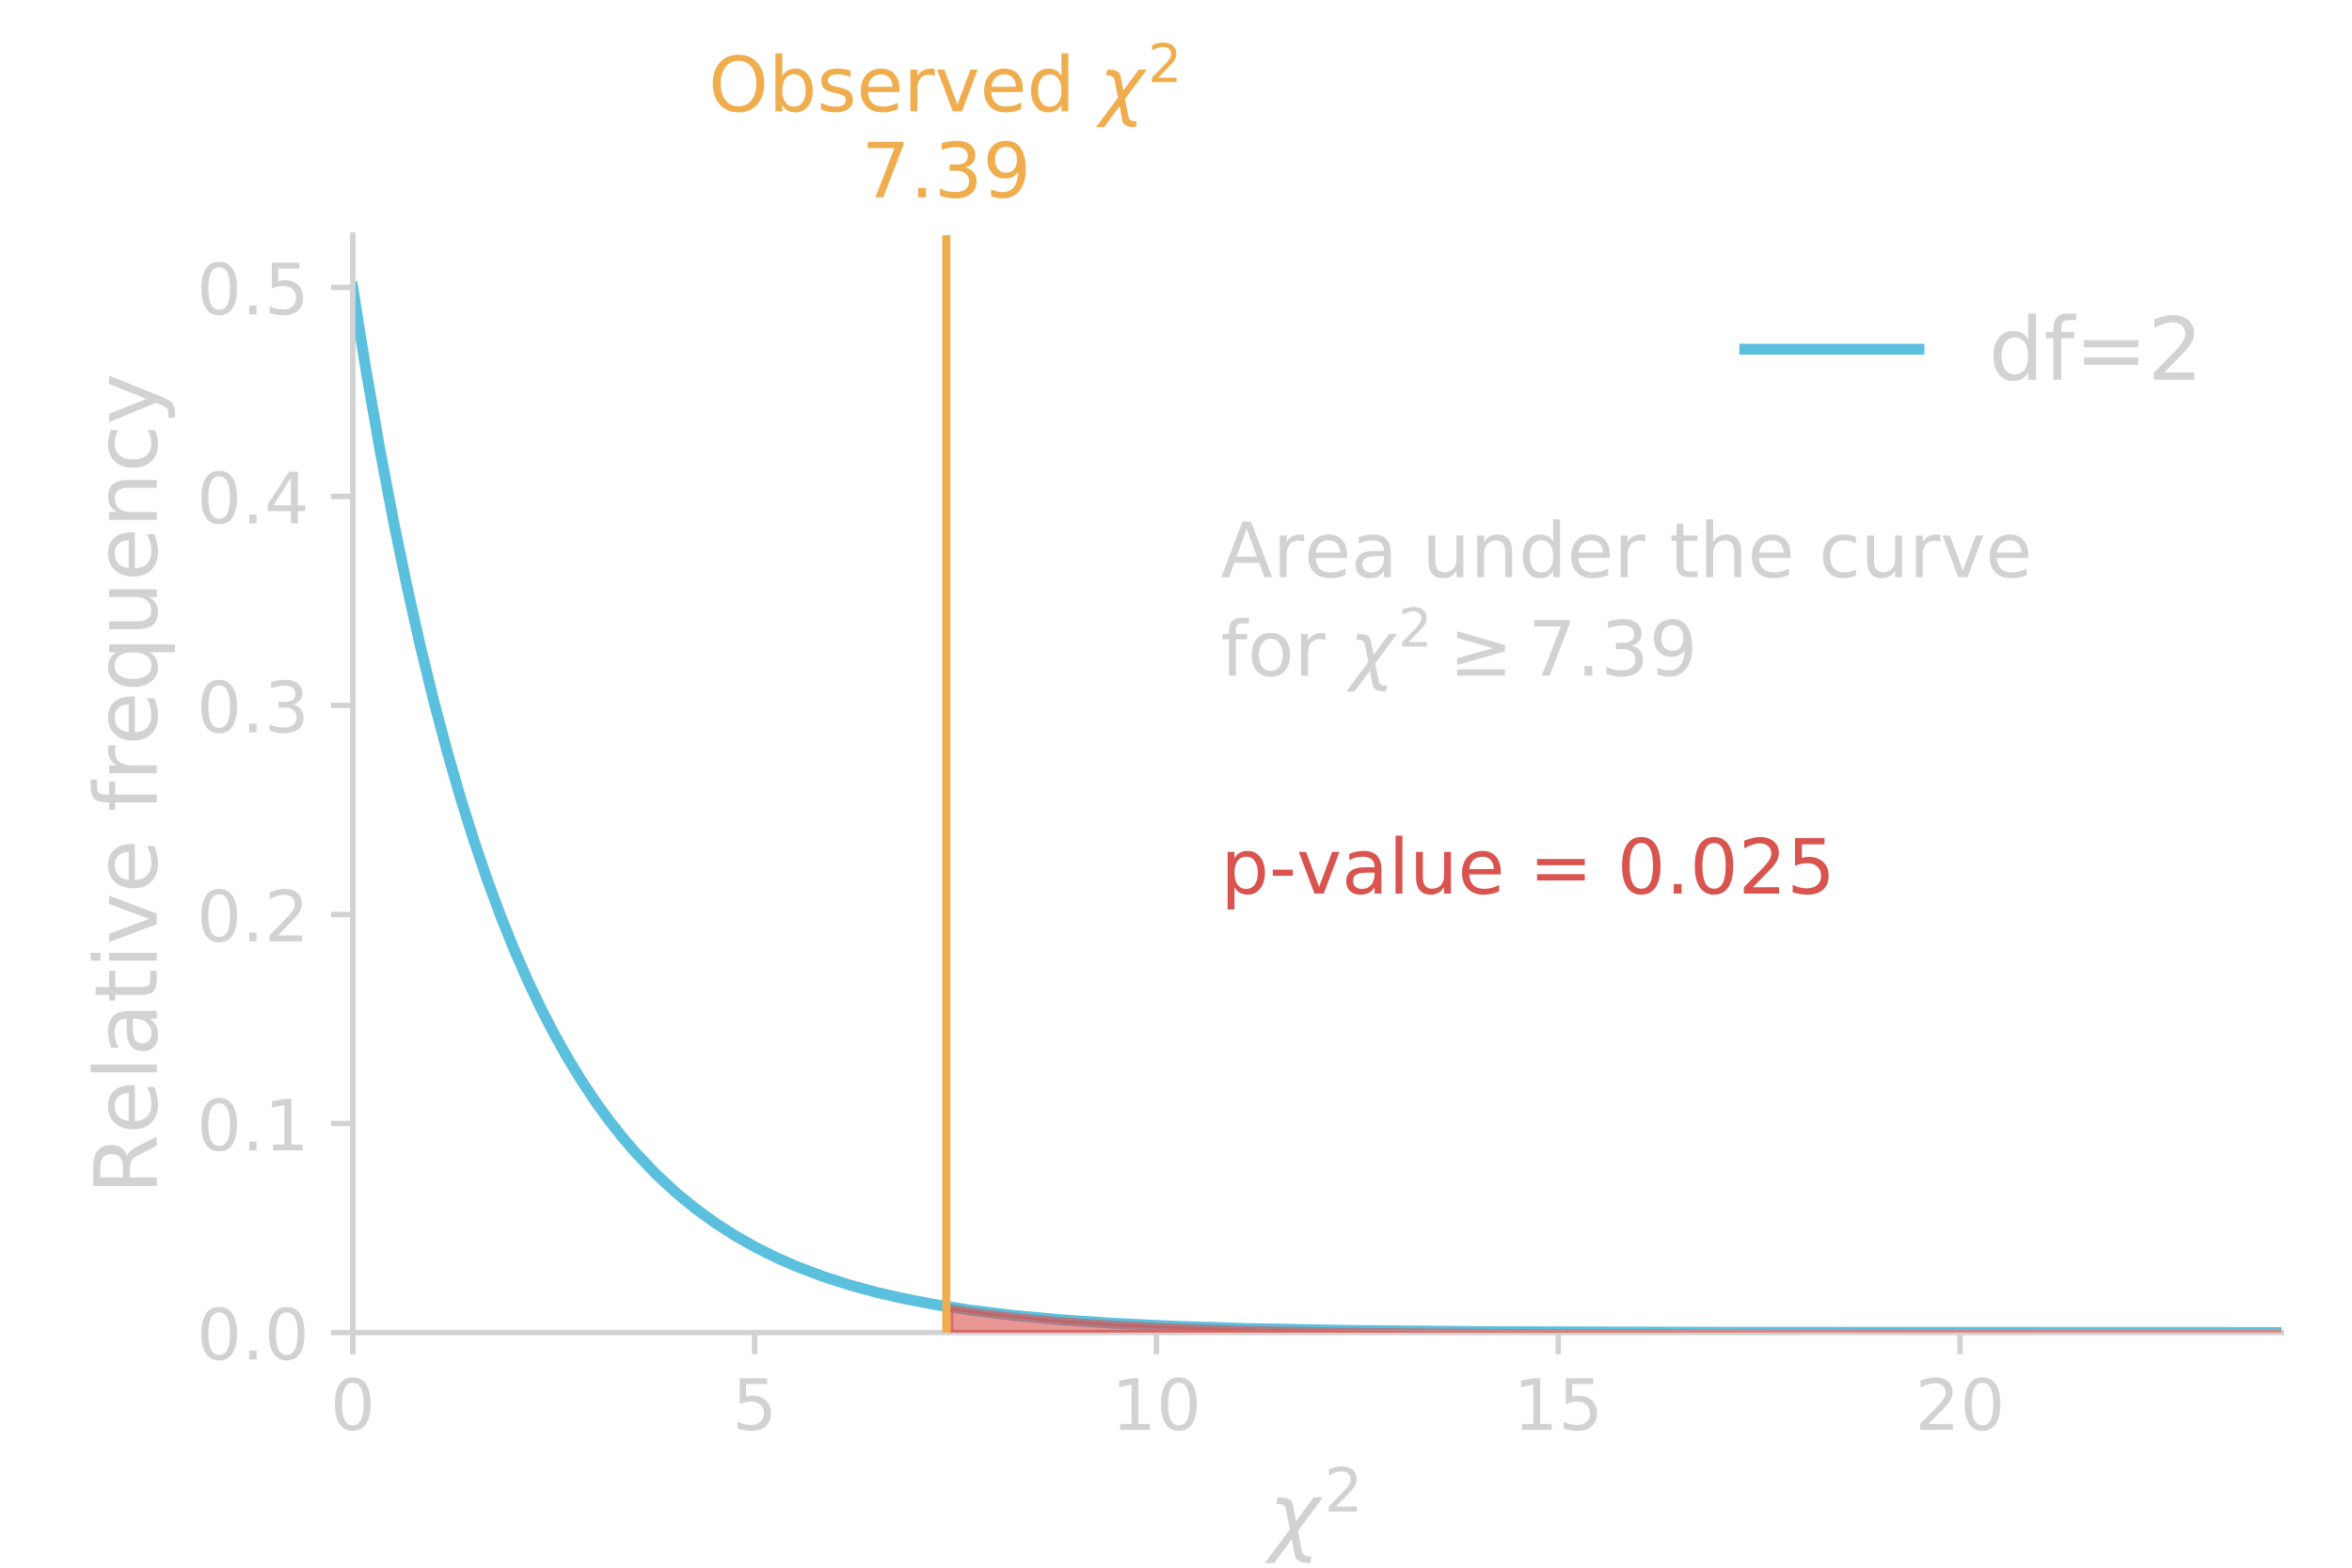 <?xml version="1.0" encoding="utf-8" standalone="no"?>
<!DOCTYPE svg PUBLIC "-//W3C//DTD SVG 1.1//EN"
  "http://www.w3.org/Graphics/SVG/1.1/DTD/svg11.dtd">
<!-- Created with matplotlib (http://matplotlib.org/) -->
<svg height="288pt" version="1.1" viewBox="0 0 432 288" width="432pt" xmlns="http://www.w3.org/2000/svg" xmlns:xlink="http://www.w3.org/1999/xlink">
 <defs>
  <style type="text/css">
*{stroke-linecap:butt;stroke-linejoin:round;}
  </style>
 </defs>
 <g id="figure_1">
  <g id="patch_1">
   <path d="M 0 288 
L 432 288 
L 432 0 
L 0 0 
z
" style="fill:none;"/>
  </g>
  <g id="axes_1">
   <g id="patch_2">
    <path d="M 64.8 244.8 
L 419.04 244.8 
L 419.04 43.2 
L 64.8 43.2 
z
" style="fill:none;"/>
   </g>
   <g id="matplotlib.axis_1">
    <g id="xtick_1">
     <g id="line2d_1">
      <defs>
       <path d="M 0 0 
L 0 4 
" id="m38d3a427bd" style="stroke:#d2d2d2;"/>
      </defs>
      <g>
       <use style="fill:#d2d2d2;stroke:#d2d2d2;" x="64.8" xlink:href="#m38d3a427bd" y="244.8"/>
      </g>
     </g>
     <g id="text_1">
      <!-- 0 -->
      <defs>
       <path d="M 31.781 66.406 
Q 24.172 66.406 20.328 58.906 
Q 16.5 51.422 16.5 36.375 
Q 16.5 21.391 20.328 13.891 
Q 24.172 6.391 31.781 6.391 
Q 39.453 6.391 43.281 13.891 
Q 47.125 21.391 47.125 36.375 
Q 47.125 51.422 43.281 58.906 
Q 39.453 66.406 31.781 66.406 
M 31.781 74.219 
Q 44.047 74.219 50.516 64.516 
Q 56.984 54.828 56.984 36.375 
Q 56.984 17.969 50.516 8.266 
Q 44.047 -1.422 31.781 -1.422 
Q 19.531 -1.422 13.062 8.266 
Q 6.594 17.969 6.594 36.375 
Q 6.594 54.828 13.062 64.516 
Q 19.531 74.219 31.781 74.219 
" id="DejaVuSans-30"/>
      </defs>
      <g style="fill:#d2d2d2;" transform="translate(60.664 262.678)scale(0.13 -0.13)">
       <use xlink:href="#DejaVuSans-30"/>
      </g>
     </g>
    </g>
    <g id="xtick_2">
     <g id="line2d_2">
      <g>
       <use style="fill:#d2d2d2;stroke:#d2d2d2;" x="138.6" xlink:href="#m38d3a427bd" y="244.8"/>
      </g>
     </g>
     <g id="text_2">
      <!-- 5 -->
      <defs>
       <path d="M 10.797 72.906 
L 49.516 72.906 
L 49.516 64.594 
L 19.828 64.594 
L 19.828 46.734 
Q 21.969 47.469 24.109 47.828 
Q 26.266 48.188 28.422 48.188 
Q 40.625 48.188 47.75 41.5 
Q 54.891 34.812 54.891 23.391 
Q 54.891 11.625 47.562 5.094 
Q 40.234 -1.422 26.906 -1.422 
Q 22.312 -1.422 17.547 -0.641 
Q 12.797 0.141 7.719 1.703 
L 7.719 11.625 
Q 12.109 9.234 16.797 8.062 
Q 21.484 6.891 26.703 6.891 
Q 35.156 6.891 40.078 11.328 
Q 45.016 15.766 45.016 23.391 
Q 45.016 31 40.078 35.438 
Q 35.156 39.891 26.703 39.891 
Q 22.75 39.891 18.812 39.016 
Q 14.891 38.141 10.797 36.281 
z
" id="DejaVuSans-35"/>
      </defs>
      <g style="fill:#d2d2d2;" transform="translate(134.464 262.678)scale(0.13 -0.13)">
       <use xlink:href="#DejaVuSans-35"/>
      </g>
     </g>
    </g>
    <g id="xtick_3">
     <g id="line2d_3">
      <g>
       <use style="fill:#d2d2d2;stroke:#d2d2d2;" x="212.4" xlink:href="#m38d3a427bd" y="244.8"/>
      </g>
     </g>
     <g id="text_3">
      <!-- 10 -->
      <defs>
       <path d="M 12.406 8.297 
L 28.516 8.297 
L 28.516 63.922 
L 10.984 60.406 
L 10.984 69.391 
L 28.422 72.906 
L 38.281 72.906 
L 38.281 8.297 
L 54.391 8.297 
L 54.391 0 
L 12.406 0 
z
" id="DejaVuSans-31"/>
      </defs>
      <g style="fill:#d2d2d2;" transform="translate(204.129 262.678)scale(0.13 -0.13)">
       <use xlink:href="#DejaVuSans-31"/>
       <use x="63.623" xlink:href="#DejaVuSans-30"/>
      </g>
     </g>
    </g>
    <g id="xtick_4">
     <g id="line2d_4">
      <g>
       <use style="fill:#d2d2d2;stroke:#d2d2d2;" x="286.2" xlink:href="#m38d3a427bd" y="244.8"/>
      </g>
     </g>
     <g id="text_4">
      <!-- 15 -->
      <g style="fill:#d2d2d2;" transform="translate(277.929 262.678)scale(0.13 -0.13)">
       <use xlink:href="#DejaVuSans-31"/>
       <use x="63.623" xlink:href="#DejaVuSans-35"/>
      </g>
     </g>
    </g>
    <g id="xtick_5">
     <g id="line2d_5">
      <g>
       <use style="fill:#d2d2d2;stroke:#d2d2d2;" x="360" xlink:href="#m38d3a427bd" y="244.8"/>
      </g>
     </g>
     <g id="text_5">
      <!-- 20 -->
      <defs>
       <path d="M 19.188 8.297 
L 53.609 8.297 
L 53.609 0 
L 7.328 0 
L 7.328 8.297 
Q 12.938 14.109 22.625 23.891 
Q 32.328 33.688 34.812 36.531 
Q 39.547 41.844 41.422 45.531 
Q 43.312 49.219 43.312 52.781 
Q 43.312 58.594 39.234 62.25 
Q 35.156 65.922 28.609 65.922 
Q 23.969 65.922 18.812 64.312 
Q 13.672 62.703 7.812 59.422 
L 7.812 69.391 
Q 13.766 71.781 18.938 73 
Q 24.125 74.219 28.422 74.219 
Q 39.75 74.219 46.484 68.547 
Q 53.219 62.891 53.219 53.422 
Q 53.219 48.922 51.531 44.891 
Q 49.859 40.875 45.406 35.406 
Q 44.188 33.984 37.641 27.219 
Q 31.109 20.453 19.188 8.297 
" id="DejaVuSans-32"/>
      </defs>
      <g style="fill:#d2d2d2;" transform="translate(351.729 262.678)scale(0.13 -0.13)">
       <use xlink:href="#DejaVuSans-32"/>
       <use x="63.623" xlink:href="#DejaVuSans-30"/>
      </g>
     </g>
    </g>
    <g id="text_6">
     <!-- $\chi^2$ -->
     <defs>
      <path d="M 30.031 -12.203 
L 26.422 6.5 
L 6.156 -20.844 
L -4.438 -20.844 
L 24.266 17.828 
L 19.828 40.828 
Q 18.656 46.969 11.141 46.969 
L 8.734 46.969 
L 10.203 54.688 
L 13.625 54.594 
Q 26.172 54.25 27.734 46.094 
L 31.344 27.391 
L 51.609 54.734 
L 62.203 54.734 
L 33.5 16.062 
L 37.938 -6.938 
Q 39.109 -13.094 46.625 -13.094 
L 49.031 -13.094 
L 47.562 -20.797 
L 44.141 -20.703 
Q 31.594 -20.359 30.031 -12.203 
" id="DejaVuSans-Oblique-3c7"/>
     </defs>
     <g style="fill:#d2d2d2;" transform="translate(233.04 283.942)scale(0.16 -0.16)">
      <use transform="translate(0 0.766)" xlink:href="#DejaVuSans-Oblique-3c7"/>
      <use transform="translate(63.652 39.047)scale(0.7)" xlink:href="#DejaVuSans-32"/>
     </g>
    </g>
   </g>
   <g id="matplotlib.axis_2">
    <g id="ytick_1">
     <g id="line2d_6">
      <defs>
       <path d="M 0 0 
L -4 0 
" id="m4829e679a3" style="stroke:#d2d2d2;"/>
      </defs>
      <g>
       <use style="fill:#d2d2d2;stroke:#d2d2d2;" x="64.8" xlink:href="#m4829e679a3" y="244.8"/>
      </g>
     </g>
     <g id="text_7">
      <!-- 0.0 -->
      <defs>
       <path d="M 10.688 12.406 
L 21 12.406 
L 21 0 
L 10.688 0 
z
" id="DejaVuSans-2e"/>
      </defs>
      <g style="fill:#d2d2d2;" transform="translate(36.126 249.739)scale(0.13 -0.13)">
       <use xlink:href="#DejaVuSans-30"/>
       <use x="63.623" xlink:href="#DejaVuSans-2e"/>
       <use x="95.41" xlink:href="#DejaVuSans-30"/>
      </g>
     </g>
    </g>
    <g id="ytick_2">
     <g id="line2d_7">
      <g>
       <use style="fill:#d2d2d2;stroke:#d2d2d2;" x="64.8" xlink:href="#m4829e679a3" y="206.4"/>
      </g>
     </g>
     <g id="text_8">
      <!-- 0.1 -->
      <g style="fill:#d2d2d2;" transform="translate(36.126 211.339)scale(0.13 -0.13)">
       <use xlink:href="#DejaVuSans-30"/>
       <use x="63.623" xlink:href="#DejaVuSans-2e"/>
       <use x="95.41" xlink:href="#DejaVuSans-31"/>
      </g>
     </g>
    </g>
    <g id="ytick_3">
     <g id="line2d_8">
      <g>
       <use style="fill:#d2d2d2;stroke:#d2d2d2;" x="64.8" xlink:href="#m4829e679a3" y="168"/>
      </g>
     </g>
     <g id="text_9">
      <!-- 0.2 -->
      <g style="fill:#d2d2d2;" transform="translate(36.126 172.939)scale(0.13 -0.13)">
       <use xlink:href="#DejaVuSans-30"/>
       <use x="63.623" xlink:href="#DejaVuSans-2e"/>
       <use x="95.41" xlink:href="#DejaVuSans-32"/>
      </g>
     </g>
    </g>
    <g id="ytick_4">
     <g id="line2d_9">
      <g>
       <use style="fill:#d2d2d2;stroke:#d2d2d2;" x="64.8" xlink:href="#m4829e679a3" y="129.6"/>
      </g>
     </g>
     <g id="text_10">
      <!-- 0.3 -->
      <defs>
       <path d="M 40.578 39.312 
Q 47.656 37.797 51.625 33 
Q 55.609 28.219 55.609 21.188 
Q 55.609 10.406 48.188 4.484 
Q 40.766 -1.422 27.094 -1.422 
Q 22.516 -1.422 17.656 -0.516 
Q 12.797 0.391 7.625 2.203 
L 7.625 11.719 
Q 11.719 9.328 16.594 8.109 
Q 21.484 6.891 26.812 6.891 
Q 36.078 6.891 40.938 10.547 
Q 45.797 14.203 45.797 21.188 
Q 45.797 27.641 41.281 31.266 
Q 36.766 34.906 28.719 34.906 
L 20.219 34.906 
L 20.219 43.016 
L 29.109 43.016 
Q 36.375 43.016 40.234 45.922 
Q 44.094 48.828 44.094 54.297 
Q 44.094 59.906 40.109 62.906 
Q 36.141 65.922 28.719 65.922 
Q 24.656 65.922 20.016 65.031 
Q 15.375 64.156 9.812 62.312 
L 9.812 71.094 
Q 15.438 72.656 20.344 73.438 
Q 25.25 74.219 29.594 74.219 
Q 40.828 74.219 47.359 69.109 
Q 53.906 64.016 53.906 55.328 
Q 53.906 49.266 50.438 45.094 
Q 46.969 40.922 40.578 39.312 
" id="DejaVuSans-33"/>
      </defs>
      <g style="fill:#d2d2d2;" transform="translate(36.126 134.539)scale(0.13 -0.13)">
       <use xlink:href="#DejaVuSans-30"/>
       <use x="63.623" xlink:href="#DejaVuSans-2e"/>
       <use x="95.41" xlink:href="#DejaVuSans-33"/>
      </g>
     </g>
    </g>
    <g id="ytick_5">
     <g id="line2d_10">
      <g>
       <use style="fill:#d2d2d2;stroke:#d2d2d2;" x="64.8" xlink:href="#m4829e679a3" y="91.2"/>
      </g>
     </g>
     <g id="text_11">
      <!-- 0.4 -->
      <defs>
       <path d="M 37.797 64.312 
L 12.891 25.391 
L 37.797 25.391 
z
M 35.203 72.906 
L 47.609 72.906 
L 47.609 25.391 
L 58.016 25.391 
L 58.016 17.188 
L 47.609 17.188 
L 47.609 0 
L 37.797 0 
L 37.797 17.188 
L 4.891 17.188 
L 4.891 26.703 
z
" id="DejaVuSans-34"/>
      </defs>
      <g style="fill:#d2d2d2;" transform="translate(36.126 96.139)scale(0.13 -0.13)">
       <use xlink:href="#DejaVuSans-30"/>
       <use x="63.623" xlink:href="#DejaVuSans-2e"/>
       <use x="95.41" xlink:href="#DejaVuSans-34"/>
      </g>
     </g>
    </g>
    <g id="ytick_6">
     <g id="line2d_11">
      <g>
       <use style="fill:#d2d2d2;stroke:#d2d2d2;" x="64.8" xlink:href="#m4829e679a3" y="52.8"/>
      </g>
     </g>
     <g id="text_12">
      <!-- 0.5 -->
      <g style="fill:#d2d2d2;" transform="translate(36.126 57.739)scale(0.13 -0.13)">
       <use xlink:href="#DejaVuSans-30"/>
       <use x="63.623" xlink:href="#DejaVuSans-2e"/>
       <use x="95.41" xlink:href="#DejaVuSans-35"/>
      </g>
     </g>
    </g>
    <g id="text_13">
     <!-- Relative frequency -->
     <defs>
      <path d="M 44.391 34.188 
Q 47.562 33.109 50.562 29.594 
Q 53.562 26.078 56.594 19.922 
L 66.609 0 
L 56 0 
L 46.688 18.703 
Q 43.062 26.031 39.672 28.422 
Q 36.281 30.812 30.422 30.812 
L 19.672 30.812 
L 19.672 0 
L 9.812 0 
L 9.812 72.906 
L 32.078 72.906 
Q 44.578 72.906 50.734 67.672 
Q 56.891 62.453 56.891 51.906 
Q 56.891 45.016 53.688 40.469 
Q 50.484 35.938 44.391 34.188 
M 19.672 64.797 
L 19.672 38.922 
L 32.078 38.922 
Q 39.203 38.922 42.844 42.219 
Q 46.484 45.516 46.484 51.906 
Q 46.484 58.297 42.844 61.547 
Q 39.203 64.797 32.078 64.797 
z
" id="DejaVuSans-52"/>
      <path d="M 56.203 29.594 
L 56.203 25.203 
L 14.891 25.203 
Q 15.484 15.922 20.484 11.062 
Q 25.484 6.203 34.422 6.203 
Q 39.594 6.203 44.453 7.469 
Q 49.312 8.734 54.109 11.281 
L 54.109 2.781 
Q 49.266 0.734 44.188 -0.344 
Q 39.109 -1.422 33.891 -1.422 
Q 20.797 -1.422 13.156 6.188 
Q 5.516 13.812 5.516 26.812 
Q 5.516 40.234 12.766 48.109 
Q 20.016 56 32.328 56 
Q 43.359 56 49.781 48.891 
Q 56.203 41.797 56.203 29.594 
M 47.219 32.234 
Q 47.125 39.594 43.094 43.984 
Q 39.062 48.391 32.422 48.391 
Q 24.906 48.391 20.391 44.141 
Q 15.875 39.891 15.188 32.172 
z
" id="DejaVuSans-65"/>
      <path d="M 9.422 75.984 
L 18.406 75.984 
L 18.406 0 
L 9.422 0 
z
" id="DejaVuSans-6c"/>
      <path d="M 34.281 27.484 
Q 23.391 27.484 19.188 25 
Q 14.984 22.516 14.984 16.5 
Q 14.984 11.719 18.141 8.906 
Q 21.297 6.109 26.703 6.109 
Q 34.188 6.109 38.703 11.406 
Q 43.219 16.703 43.219 25.484 
L 43.219 27.484 
z
M 52.203 31.203 
L 52.203 0 
L 43.219 0 
L 43.219 8.297 
Q 40.141 3.328 35.547 0.953 
Q 30.953 -1.422 24.312 -1.422 
Q 15.922 -1.422 10.953 3.297 
Q 6 8.016 6 15.922 
Q 6 25.141 12.172 29.828 
Q 18.359 34.516 30.609 34.516 
L 43.219 34.516 
L 43.219 35.406 
Q 43.219 41.609 39.141 45 
Q 35.062 48.391 27.688 48.391 
Q 23 48.391 18.547 47.266 
Q 14.109 46.141 10.016 43.891 
L 10.016 52.203 
Q 14.938 54.109 19.578 55.047 
Q 24.219 56 28.609 56 
Q 40.484 56 46.344 49.844 
Q 52.203 43.703 52.203 31.203 
" id="DejaVuSans-61"/>
      <path d="M 18.312 70.219 
L 18.312 54.688 
L 36.812 54.688 
L 36.812 47.703 
L 18.312 47.703 
L 18.312 18.016 
Q 18.312 11.328 20.141 9.422 
Q 21.969 7.516 27.594 7.516 
L 36.812 7.516 
L 36.812 0 
L 27.594 0 
Q 17.188 0 13.234 3.875 
Q 9.281 7.766 9.281 18.016 
L 9.281 47.703 
L 2.688 47.703 
L 2.688 54.688 
L 9.281 54.688 
L 9.281 70.219 
z
" id="DejaVuSans-74"/>
      <path d="M 9.422 54.688 
L 18.406 54.688 
L 18.406 0 
L 9.422 0 
z
M 9.422 75.984 
L 18.406 75.984 
L 18.406 64.594 
L 9.422 64.594 
z
" id="DejaVuSans-69"/>
      <path d="M 2.984 54.688 
L 12.5 54.688 
L 29.594 8.797 
L 46.688 54.688 
L 56.203 54.688 
L 35.688 0 
L 23.484 0 
z
" id="DejaVuSans-76"/>
      <path id="DejaVuSans-20"/>
      <path d="M 37.109 75.984 
L 37.109 68.5 
L 28.516 68.5 
Q 23.688 68.5 21.797 66.547 
Q 19.922 64.594 19.922 59.516 
L 19.922 54.688 
L 34.719 54.688 
L 34.719 47.703 
L 19.922 47.703 
L 19.922 0 
L 10.891 0 
L 10.891 47.703 
L 2.297 47.703 
L 2.297 54.688 
L 10.891 54.688 
L 10.891 58.5 
Q 10.891 67.625 15.141 71.797 
Q 19.391 75.984 28.609 75.984 
z
" id="DejaVuSans-66"/>
      <path d="M 41.109 46.297 
Q 39.594 47.172 37.812 47.578 
Q 36.031 48 33.891 48 
Q 26.266 48 22.188 43.047 
Q 18.109 38.094 18.109 28.812 
L 18.109 0 
L 9.078 0 
L 9.078 54.688 
L 18.109 54.688 
L 18.109 46.188 
Q 20.953 51.172 25.484 53.578 
Q 30.031 56 36.531 56 
Q 37.453 56 38.578 55.875 
Q 39.703 55.766 41.062 55.516 
z
" id="DejaVuSans-72"/>
      <path d="M 14.797 27.297 
Q 14.797 17.391 18.875 11.75 
Q 22.953 6.109 30.078 6.109 
Q 37.203 6.109 41.297 11.75 
Q 45.406 17.391 45.406 27.297 
Q 45.406 37.203 41.297 42.844 
Q 37.203 48.484 30.078 48.484 
Q 22.953 48.484 18.875 42.844 
Q 14.797 37.203 14.797 27.297 
M 45.406 8.203 
Q 42.578 3.328 38.25 0.953 
Q 33.938 -1.422 27.875 -1.422 
Q 17.969 -1.422 11.734 6.484 
Q 5.516 14.406 5.516 27.297 
Q 5.516 40.188 11.734 48.094 
Q 17.969 56 27.875 56 
Q 33.938 56 38.25 53.625 
Q 42.578 51.266 45.406 46.391 
L 45.406 54.688 
L 54.391 54.688 
L 54.391 -20.797 
L 45.406 -20.797 
z
" id="DejaVuSans-71"/>
      <path d="M 8.5 21.578 
L 8.5 54.688 
L 17.484 54.688 
L 17.484 21.922 
Q 17.484 14.156 20.5 10.266 
Q 23.531 6.391 29.594 6.391 
Q 36.859 6.391 41.078 11.031 
Q 45.312 15.672 45.312 23.688 
L 45.312 54.688 
L 54.297 54.688 
L 54.297 0 
L 45.312 0 
L 45.312 8.406 
Q 42.047 3.422 37.719 1 
Q 33.406 -1.422 27.688 -1.422 
Q 18.266 -1.422 13.375 4.438 
Q 8.5 10.297 8.5 21.578 
M 31.109 56 
z
" id="DejaVuSans-75"/>
      <path d="M 54.891 33.016 
L 54.891 0 
L 45.906 0 
L 45.906 32.719 
Q 45.906 40.484 42.875 44.328 
Q 39.844 48.188 33.797 48.188 
Q 26.516 48.188 22.312 43.547 
Q 18.109 38.922 18.109 30.906 
L 18.109 0 
L 9.078 0 
L 9.078 54.688 
L 18.109 54.688 
L 18.109 46.188 
Q 21.344 51.125 25.703 53.562 
Q 30.078 56 35.797 56 
Q 45.219 56 50.047 50.172 
Q 54.891 44.344 54.891 33.016 
" id="DejaVuSans-6e"/>
      <path d="M 48.781 52.594 
L 48.781 44.188 
Q 44.969 46.297 41.141 47.344 
Q 37.312 48.391 33.406 48.391 
Q 24.656 48.391 19.812 42.844 
Q 14.984 37.312 14.984 27.297 
Q 14.984 17.281 19.812 11.734 
Q 24.656 6.203 33.406 6.203 
Q 37.312 6.203 41.141 7.25 
Q 44.969 8.297 48.781 10.406 
L 48.781 2.094 
Q 45.016 0.344 40.984 -0.531 
Q 36.969 -1.422 32.422 -1.422 
Q 20.062 -1.422 12.781 6.344 
Q 5.516 14.109 5.516 27.297 
Q 5.516 40.672 12.859 48.328 
Q 20.219 56 33.016 56 
Q 37.156 56 41.109 55.141 
Q 45.062 54.297 48.781 52.594 
" id="DejaVuSans-63"/>
      <path d="M 32.172 -5.078 
Q 28.375 -14.844 24.75 -17.812 
Q 21.141 -20.797 15.094 -20.797 
L 7.906 -20.797 
L 7.906 -13.281 
L 13.188 -13.281 
Q 16.891 -13.281 18.938 -11.516 
Q 21 -9.766 23.484 -3.219 
L 25.094 0.875 
L 2.984 54.688 
L 12.5 54.688 
L 29.594 11.922 
L 46.688 54.688 
L 56.203 54.688 
z
" id="DejaVuSans-79"/>
     </defs>
     <g style="fill:#d2d2d2;" transform="translate(28.798 219.46)rotate(-90)scale(0.16 -0.16)">
      <use xlink:href="#DejaVuSans-52"/>
      <use x="69.42" xlink:href="#DejaVuSans-65"/>
      <use x="130.943" xlink:href="#DejaVuSans-6c"/>
      <use x="158.727" xlink:href="#DejaVuSans-61"/>
      <use x="220.006" xlink:href="#DejaVuSans-74"/>
      <use x="259.215" xlink:href="#DejaVuSans-69"/>
      <use x="286.998" xlink:href="#DejaVuSans-76"/>
      <use x="346.178" xlink:href="#DejaVuSans-65"/>
      <use x="407.701" xlink:href="#DejaVuSans-20"/>
      <use x="439.488" xlink:href="#DejaVuSans-66"/>
      <use x="474.693" xlink:href="#DejaVuSans-72"/>
      <use x="515.775" xlink:href="#DejaVuSans-65"/>
      <use x="577.299" xlink:href="#DejaVuSans-71"/>
      <use x="640.775" xlink:href="#DejaVuSans-75"/>
      <use x="704.154" xlink:href="#DejaVuSans-65"/>
      <use x="765.678" xlink:href="#DejaVuSans-6e"/>
      <use x="829.057" xlink:href="#DejaVuSans-63"/>
      <use x="884.037" xlink:href="#DejaVuSans-79"/>
     </g>
    </g>
   </g>
   <g id="line2d_12">
    <path clip-path="url(#p5153a7481d)" d="M 64.8 52.8 
L 66.034 60.661 
L 67.268 68.201 
L 69.736 82.366 
L 72.205 95.395 
L 74.673 107.379 
L 77.141 118.402 
L 79.609 128.541 
L 82.078 137.866 
L 84.546 146.443 
L 87.014 154.333 
L 89.482 161.589 
L 91.951 168.264 
L 94.419 174.403 
L 96.887 180.05 
L 99.355 185.243 
L 101.823 190.021 
L 104.292 194.415 
L 106.76 198.456 
L 109.228 202.173 
L 111.696 205.593 
L 114.165 208.737 
L 116.633 211.63 
L 120.335 215.54 
L 124.037 218.989 
L 127.74 222.031 
L 131.442 224.715 
L 135.144 227.083 
L 138.847 229.171 
L 142.549 231.013 
L 146.252 232.638 
L 151.188 234.511 
L 156.124 236.095 
L 161.061 237.436 
L 165.997 238.57 
L 172.168 239.745 
L 178.338 240.699 
L 185.743 241.608 
L 194.382 242.418 
L 204.255 243.095 
L 215.362 243.63 
L 228.937 244.061 
L 247.449 244.405 
L 273.365 244.636 
L 316.559 244.762 
L 433 244.799 
L 433 244.799 
" style="fill:none;stroke:#5bc0de;stroke-linecap:square;stroke-width:2;"/>
   </g>
   <g id="patch_3">
    <path d="M 64.8 244.8 
L 64.8 43.2 
" style="fill:none;stroke:#d2d2d2;stroke-linecap:square;stroke-linejoin:miter;"/>
   </g>
   <g id="patch_4">
    <path d="M 64.8 244.8 
L 419.04 244.8 
" style="fill:none;stroke:#d2d2d2;stroke-linecap:square;stroke-linejoin:miter;"/>
   </g>
   <g id="legend_1">
    <g id="line2d_13">
     <path d="M 320.462 64.157 
L 352.462 64.157 
" style="fill:none;stroke:#5bc0de;stroke-linecap:square;stroke-width:2;"/>
    </g>
    <g id="line2d_14"/>
    <g id="text_14">
     <!-- df=2 -->
     <defs>
      <path d="M 45.406 46.391 
L 45.406 75.984 
L 54.391 75.984 
L 54.391 0 
L 45.406 0 
L 45.406 8.203 
Q 42.578 3.328 38.25 0.953 
Q 33.938 -1.422 27.875 -1.422 
Q 17.969 -1.422 11.734 6.484 
Q 5.516 14.406 5.516 27.297 
Q 5.516 40.188 11.734 48.094 
Q 17.969 56 27.875 56 
Q 33.938 56 38.25 53.625 
Q 42.578 51.266 45.406 46.391 
M 14.797 27.297 
Q 14.797 17.391 18.875 11.75 
Q 22.953 6.109 30.078 6.109 
Q 37.203 6.109 41.297 11.75 
Q 45.406 17.391 45.406 27.297 
Q 45.406 37.203 41.297 42.844 
Q 37.203 48.484 30.078 48.484 
Q 22.953 48.484 18.875 42.844 
Q 14.797 37.203 14.797 27.297 
" id="DejaVuSans-64"/>
      <path d="M 10.594 45.406 
L 73.188 45.406 
L 73.188 37.203 
L 10.594 37.203 
z
M 10.594 25.484 
L 73.188 25.484 
L 73.188 17.188 
L 10.594 17.188 
z
" id="DejaVuSans-3d"/>
     </defs>
     <g style="fill:#d2d2d2;" transform="translate(365.262 69.757)scale(0.16 -0.16)">
      <use xlink:href="#DejaVuSans-64"/>
      <use x="63.477" xlink:href="#DejaVuSans-66"/>
      <use x="98.682" xlink:href="#DejaVuSans-3d"/>
      <use x="182.471" xlink:href="#DejaVuSans-32"/>
     </g>
    </g>
   </g>
  </g>
  <g id="axes_2">
   <g id="PolyCollection_1">
    <defs>
     <path d="M 174.636 -43.2 
L 174.636 -47.849 
L 175.87 -47.659 
L 177.104 -47.477 
L 178.338 -47.301 
L 179.573 -47.134 
L 180.807 -46.972 
L 182.041 -46.818 
L 183.275 -46.67 
L 184.509 -46.528 
L 185.743 -46.392 
L 186.977 -46.261 
L 188.211 -46.136 
L 189.445 -46.015 
L 190.68 -45.9 
L 191.914 -45.79 
L 193.148 -45.684 
L 194.382 -45.582 
L 195.616 -45.484 
L 196.85 -45.391 
L 198.084 -45.301 
L 199.318 -45.215 
L 200.553 -45.133 
L 201.787 -45.053 
L 203.021 -44.978 
L 204.255 -44.905 
L 205.489 -44.835 
L 206.723 -44.768 
L 207.957 -44.704 
L 209.191 -44.642 
L 210.425 -44.583 
L 211.66 -44.527 
L 212.894 -44.472 
L 214.128 -44.42 
L 215.362 -44.37 
L 216.596 -44.322 
L 217.83 -44.276 
L 219.064 -44.232 
L 220.298 -44.19 
L 221.532 -44.149 
L 222.767 -44.111 
L 224.001 -44.073 
L 225.235 -44.038 
L 226.469 -44.003 
L 227.703 -43.97 
L 228.937 -43.939 
L 230.171 -43.909 
L 231.405 -43.88 
L 232.639 -43.852 
L 233.874 -43.825 
L 235.108 -43.799 
L 236.342 -43.775 
L 237.576 -43.751 
L 238.81 -43.729 
L 240.044 -43.707 
L 241.278 -43.686 
L 242.512 -43.666 
L 243.746 -43.647 
L 244.981 -43.629 
L 246.215 -43.611 
L 247.449 -43.595 
L 248.683 -43.578 
L 249.917 -43.563 
L 251.151 -43.548 
L 252.385 -43.534 
L 253.619 -43.52 
L 254.854 -43.507 
L 256.088 -43.495 
L 257.322 -43.482 
L 258.556 -43.471 
L 259.79 -43.46 
L 261.024 -43.449 
L 262.258 -43.439 
L 263.492 -43.429 
L 264.726 -43.42 
L 265.961 -43.411 
L 267.195 -43.402 
L 268.429 -43.394 
L 269.663 -43.386 
L 270.897 -43.378 
L 272.131 -43.371 
L 273.365 -43.364 
L 274.599 -43.357 
L 275.833 -43.351 
L 277.068 -43.345 
L 278.302 -43.339 
L 279.536 -43.333 
L 280.77 -43.328 
L 282.004 -43.322 
L 283.238 -43.317 
L 284.472 -43.313 
L 285.706 -43.308 
L 286.94 -43.304 
L 288.175 -43.299 
L 289.409 -43.295 
L 290.643 -43.291 
L 291.877 -43.288 
L 293.111 -43.284 
L 294.345 -43.281 
L 295.579 -43.277 
L 296.813 -43.274 
L 298.047 -43.271 
L 299.282 -43.268 
L 300.516 -43.265 
L 301.75 -43.263 
L 302.984 -43.26 
L 304.218 -43.258 
L 305.452 -43.255 
L 306.686 -43.253 
L 307.92 -43.251 
L 309.155 -43.249 
L 310.389 -43.247 
L 311.623 -43.245 
L 312.857 -43.243 
L 314.091 -43.241 
L 315.325 -43.24 
L 316.559 -43.238 
L 317.793 -43.236 
L 319.027 -43.235 
L 320.262 -43.233 
L 321.496 -43.232 
L 322.73 -43.231 
L 323.964 -43.23 
L 325.198 -43.228 
L 326.432 -43.227 
L 327.666 -43.226 
L 328.9 -43.225 
L 330.134 -43.224 
L 331.369 -43.223 
L 332.603 -43.222 
L 333.837 -43.221 
L 335.071 -43.22 
L 336.305 -43.219 
L 337.539 -43.219 
L 338.773 -43.218 
L 340.007 -43.217 
L 341.241 -43.216 
L 342.476 -43.216 
L 343.71 -43.215 
L 344.944 -43.215 
L 346.178 -43.214 
L 347.412 -43.213 
L 348.646 -43.213 
L 349.88 -43.212 
L 351.114 -43.212 
L 352.348 -43.211 
L 353.583 -43.211 
L 354.817 -43.21 
L 356.051 -43.21 
L 357.285 -43.21 
L 358.519 -43.209 
L 359.753 -43.209 
L 360.987 -43.208 
L 362.221 -43.208 
L 363.456 -43.208 
L 364.69 -43.207 
L 365.924 -43.207 
L 367.158 -43.207 
L 368.392 -43.207 
L 369.626 -43.206 
L 370.86 -43.206 
L 372.094 -43.206 
L 373.328 -43.206 
L 374.563 -43.205 
L 375.797 -43.205 
L 377.031 -43.205 
L 378.265 -43.205 
L 379.499 -43.205 
L 380.733 -43.204 
L 381.967 -43.204 
L 383.201 -43.204 
L 384.435 -43.204 
L 385.67 -43.204 
L 386.904 -43.204 
L 388.138 -43.203 
L 389.372 -43.203 
L 390.606 -43.203 
L 391.84 -43.203 
L 393.074 -43.203 
L 394.308 -43.203 
L 395.542 -43.203 
L 396.777 -43.203 
L 398.011 -43.202 
L 399.245 -43.202 
L 400.479 -43.202 
L 401.713 -43.202 
L 402.947 -43.202 
L 404.181 -43.202 
L 405.415 -43.202 
L 406.649 -43.202 
L 407.884 -43.202 
L 409.118 -43.202 
L 410.352 -43.202 
L 411.586 -43.202 
L 412.82 -43.201 
L 414.054 -43.201 
L 415.288 -43.201 
L 416.522 -43.201 
L 417.757 -43.201 
L 418.991 -43.201 
L 420.225 -43.201 
L 421.459 -43.201 
L 422.693 -43.201 
L 423.927 -43.201 
L 425.161 -43.201 
L 426.395 -43.201 
L 427.629 -43.201 
L 428.864 -43.201 
L 430.098 -43.201 
L 431.332 -43.201 
L 432.566 -43.201 
L 433.8 -43.201 
L 433.8 -43.2 
L 433.8 -43.2 
L 432.566 -43.2 
L 431.332 -43.2 
L 430.098 -43.2 
L 428.864 -43.2 
L 427.629 -43.2 
L 426.395 -43.2 
L 425.161 -43.2 
L 423.927 -43.2 
L 422.693 -43.2 
L 421.459 -43.2 
L 420.225 -43.2 
L 418.991 -43.2 
L 417.757 -43.2 
L 416.522 -43.2 
L 415.288 -43.2 
L 414.054 -43.2 
L 412.82 -43.2 
L 411.586 -43.2 
L 410.352 -43.2 
L 409.118 -43.2 
L 407.884 -43.2 
L 406.649 -43.2 
L 405.415 -43.2 
L 404.181 -43.2 
L 402.947 -43.2 
L 401.713 -43.2 
L 400.479 -43.2 
L 399.245 -43.2 
L 398.011 -43.2 
L 396.777 -43.2 
L 395.542 -43.2 
L 394.308 -43.2 
L 393.074 -43.2 
L 391.84 -43.2 
L 390.606 -43.2 
L 389.372 -43.2 
L 388.138 -43.2 
L 386.904 -43.2 
L 385.67 -43.2 
L 384.435 -43.2 
L 383.201 -43.2 
L 381.967 -43.2 
L 380.733 -43.2 
L 379.499 -43.2 
L 378.265 -43.2 
L 377.031 -43.2 
L 375.797 -43.2 
L 374.563 -43.2 
L 373.328 -43.2 
L 372.094 -43.2 
L 370.86 -43.2 
L 369.626 -43.2 
L 368.392 -43.2 
L 367.158 -43.2 
L 365.924 -43.2 
L 364.69 -43.2 
L 363.456 -43.2 
L 362.221 -43.2 
L 360.987 -43.2 
L 359.753 -43.2 
L 358.519 -43.2 
L 357.285 -43.2 
L 356.051 -43.2 
L 354.817 -43.2 
L 353.583 -43.2 
L 352.348 -43.2 
L 351.114 -43.2 
L 349.88 -43.2 
L 348.646 -43.2 
L 347.412 -43.2 
L 346.178 -43.2 
L 344.944 -43.2 
L 343.71 -43.2 
L 342.476 -43.2 
L 341.241 -43.2 
L 340.007 -43.2 
L 338.773 -43.2 
L 337.539 -43.2 
L 336.305 -43.2 
L 335.071 -43.2 
L 333.837 -43.2 
L 332.603 -43.2 
L 331.369 -43.2 
L 330.134 -43.2 
L 328.9 -43.2 
L 327.666 -43.2 
L 326.432 -43.2 
L 325.198 -43.2 
L 323.964 -43.2 
L 322.73 -43.2 
L 321.496 -43.2 
L 320.262 -43.2 
L 319.027 -43.2 
L 317.793 -43.2 
L 316.559 -43.2 
L 315.325 -43.2 
L 314.091 -43.2 
L 312.857 -43.2 
L 311.623 -43.2 
L 310.389 -43.2 
L 309.155 -43.2 
L 307.92 -43.2 
L 306.686 -43.2 
L 305.452 -43.2 
L 304.218 -43.2 
L 302.984 -43.2 
L 301.75 -43.2 
L 300.516 -43.2 
L 299.282 -43.2 
L 298.047 -43.2 
L 296.813 -43.2 
L 295.579 -43.2 
L 294.345 -43.2 
L 293.111 -43.2 
L 291.877 -43.2 
L 290.643 -43.2 
L 289.409 -43.2 
L 288.175 -43.2 
L 286.94 -43.2 
L 285.706 -43.2 
L 284.472 -43.2 
L 283.238 -43.2 
L 282.004 -43.2 
L 280.77 -43.2 
L 279.536 -43.2 
L 278.302 -43.2 
L 277.068 -43.2 
L 275.833 -43.2 
L 274.599 -43.2 
L 273.365 -43.2 
L 272.131 -43.2 
L 270.897 -43.2 
L 269.663 -43.2 
L 268.429 -43.2 
L 267.195 -43.2 
L 265.961 -43.2 
L 264.726 -43.2 
L 263.492 -43.2 
L 262.258 -43.2 
L 261.024 -43.2 
L 259.79 -43.2 
L 258.556 -43.2 
L 257.322 -43.2 
L 256.088 -43.2 
L 254.854 -43.2 
L 253.619 -43.2 
L 252.385 -43.2 
L 251.151 -43.2 
L 249.917 -43.2 
L 248.683 -43.2 
L 247.449 -43.2 
L 246.215 -43.2 
L 244.981 -43.2 
L 243.746 -43.2 
L 242.512 -43.2 
L 241.278 -43.2 
L 240.044 -43.2 
L 238.81 -43.2 
L 237.576 -43.2 
L 236.342 -43.2 
L 235.108 -43.2 
L 233.874 -43.2 
L 232.639 -43.2 
L 231.405 -43.2 
L 230.171 -43.2 
L 228.937 -43.2 
L 227.703 -43.2 
L 226.469 -43.2 
L 225.235 -43.2 
L 224.001 -43.2 
L 222.767 -43.2 
L 221.532 -43.2 
L 220.298 -43.2 
L 219.064 -43.2 
L 217.83 -43.2 
L 216.596 -43.2 
L 215.362 -43.2 
L 214.128 -43.2 
L 212.894 -43.2 
L 211.66 -43.2 
L 210.425 -43.2 
L 209.191 -43.2 
L 207.957 -43.2 
L 206.723 -43.2 
L 205.489 -43.2 
L 204.255 -43.2 
L 203.021 -43.2 
L 201.787 -43.2 
L 200.553 -43.2 
L 199.318 -43.2 
L 198.084 -43.2 
L 196.85 -43.2 
L 195.616 -43.2 
L 194.382 -43.2 
L 193.148 -43.2 
L 191.914 -43.2 
L 190.68 -43.2 
L 189.445 -43.2 
L 188.211 -43.2 
L 186.977 -43.2 
L 185.743 -43.2 
L 184.509 -43.2 
L 183.275 -43.2 
L 182.041 -43.2 
L 180.807 -43.2 
L 179.573 -43.2 
L 178.338 -43.2 
L 177.104 -43.2 
L 175.87 -43.2 
L 174.636 -43.2 
z
" id="mff044e3970" style="stroke:#d9534f;stroke-opacity:0.6;"/>
    </defs>
    <g clip-path="url(#p5153a7481d)">
     <use style="fill:#d9534f;fill-opacity:0.6;stroke:#d9534f;stroke-opacity:0.6;" x="0" xlink:href="#mff044e3970" y="288"/>
    </g>
   </g>
   <g id="line2d_15">
    <path clip-path="url(#p5153a7481d)" d="M 173.815 244.8 
L 173.815 43.2 
" style="fill:none;stroke:#f0ad4e;stroke-linecap:square;stroke-width:1.5;"/>
   </g>
   <g id="text_15">
    <!-- Observed $\chi^2$ -->
    <defs>
     <path d="M 39.406 66.219 
Q 28.656 66.219 22.328 58.203 
Q 16.016 50.203 16.016 36.375 
Q 16.016 22.609 22.328 14.594 
Q 28.656 6.594 39.406 6.594 
Q 50.141 6.594 56.422 14.594 
Q 62.703 22.609 62.703 36.375 
Q 62.703 50.203 56.422 58.203 
Q 50.141 66.219 39.406 66.219 
M 39.406 74.219 
Q 54.734 74.219 63.906 63.938 
Q 73.094 53.656 73.094 36.375 
Q 73.094 19.141 63.906 8.859 
Q 54.734 -1.422 39.406 -1.422 
Q 24.031 -1.422 14.812 8.828 
Q 5.609 19.094 5.609 36.375 
Q 5.609 53.656 14.812 63.938 
Q 24.031 74.219 39.406 74.219 
" id="DejaVuSans-4f"/>
     <path d="M 48.688 27.297 
Q 48.688 37.203 44.609 42.844 
Q 40.531 48.484 33.406 48.484 
Q 26.266 48.484 22.188 42.844 
Q 18.109 37.203 18.109 27.297 
Q 18.109 17.391 22.188 11.75 
Q 26.266 6.109 33.406 6.109 
Q 40.531 6.109 44.609 11.75 
Q 48.688 17.391 48.688 27.297 
M 18.109 46.391 
Q 20.953 51.266 25.266 53.625 
Q 29.594 56 35.594 56 
Q 45.562 56 51.781 48.094 
Q 58.016 40.188 58.016 27.297 
Q 58.016 14.406 51.781 6.484 
Q 45.562 -1.422 35.594 -1.422 
Q 29.594 -1.422 25.266 0.953 
Q 20.953 3.328 18.109 8.203 
L 18.109 0 
L 9.078 0 
L 9.078 75.984 
L 18.109 75.984 
z
" id="DejaVuSans-62"/>
     <path d="M 44.281 53.078 
L 44.281 44.578 
Q 40.484 46.531 36.375 47.5 
Q 32.281 48.484 27.875 48.484 
Q 21.188 48.484 17.844 46.438 
Q 14.5 44.391 14.5 40.281 
Q 14.5 37.156 16.891 35.375 
Q 19.281 33.594 26.516 31.984 
L 29.594 31.297 
Q 39.156 29.25 43.188 25.516 
Q 47.219 21.781 47.219 15.094 
Q 47.219 7.469 41.188 3.016 
Q 35.156 -1.422 24.609 -1.422 
Q 20.219 -1.422 15.453 -0.562 
Q 10.688 0.297 5.422 2 
L 5.422 11.281 
Q 10.406 8.688 15.234 7.391 
Q 20.062 6.109 24.812 6.109 
Q 31.156 6.109 34.562 8.281 
Q 37.984 10.453 37.984 14.406 
Q 37.984 18.062 35.516 20.016 
Q 33.062 21.969 24.703 23.781 
L 21.578 24.516 
Q 13.234 26.266 9.516 29.906 
Q 5.812 33.547 5.812 39.891 
Q 5.812 47.609 11.281 51.797 
Q 16.75 56 26.812 56 
Q 31.781 56 36.172 55.266 
Q 40.578 54.547 44.281 53.078 
" id="DejaVuSans-73"/>
    </defs>
    <g style="fill:#f0ad4e;" transform="translate(130.135 20.551)scale(0.14 -0.14)">
     <use transform="translate(0 0.766)" xlink:href="#DejaVuSans-4f"/>
     <use transform="translate(78.711 0.766)" xlink:href="#DejaVuSans-62"/>
     <use transform="translate(142.188 0.766)" xlink:href="#DejaVuSans-73"/>
     <use transform="translate(194.287 0.766)" xlink:href="#DejaVuSans-65"/>
     <use transform="translate(255.811 0.766)" xlink:href="#DejaVuSans-72"/>
     <use transform="translate(296.924 0.766)" xlink:href="#DejaVuSans-76"/>
     <use transform="translate(356.104 0.766)" xlink:href="#DejaVuSans-65"/>
     <use transform="translate(417.627 0.766)" xlink:href="#DejaVuSans-64"/>
     <use transform="translate(481.104 0.766)" xlink:href="#DejaVuSans-20"/>
     <use transform="translate(512.891 0.766)" xlink:href="#DejaVuSans-Oblique-3c7"/>
     <use transform="translate(576.543 39.047)scale(0.7)" xlink:href="#DejaVuSans-32"/>
    </g>
    <!-- 7.39 -->
    <defs>
     <path d="M 8.203 72.906 
L 55.078 72.906 
L 55.078 68.703 
L 28.609 0 
L 18.312 0 
L 43.219 64.594 
L 8.203 64.594 
z
" id="DejaVuSans-37"/>
     <path d="M 10.984 1.516 
L 10.984 10.5 
Q 14.703 8.734 18.5 7.812 
Q 22.312 6.891 25.984 6.891 
Q 35.75 6.891 40.891 13.453 
Q 46.047 20.016 46.781 33.406 
Q 43.953 29.203 39.594 26.953 
Q 35.25 24.703 29.984 24.703 
Q 19.047 24.703 12.672 31.312 
Q 6.297 37.938 6.297 49.422 
Q 6.297 60.641 12.938 67.422 
Q 19.578 74.219 30.609 74.219 
Q 43.266 74.219 49.922 64.516 
Q 56.594 54.828 56.594 36.375 
Q 56.594 19.141 48.406 8.859 
Q 40.234 -1.422 26.422 -1.422 
Q 22.703 -1.422 18.891 -0.688 
Q 15.094 0.047 10.984 1.516 
M 30.609 32.422 
Q 37.25 32.422 41.125 36.953 
Q 45.016 41.5 45.016 49.422 
Q 45.016 57.281 41.125 61.844 
Q 37.25 66.406 30.609 66.406 
Q 23.969 66.406 20.094 61.844 
Q 16.219 57.281 16.219 49.422 
Q 16.219 41.5 20.094 36.953 
Q 23.969 32.422 30.609 32.422 
" id="DejaVuSans-39"/>
    </defs>
    <g style="fill:#f0ad4e;" transform="translate(158.229 36.256)scale(0.14 -0.14)">
     <use xlink:href="#DejaVuSans-37"/>
     <use x="63.623" xlink:href="#DejaVuSans-2e"/>
     <use x="95.41" xlink:href="#DejaVuSans-33"/>
     <use x="159.033" xlink:href="#DejaVuSans-39"/>
    </g>
   </g>
   <g id="text_16">
    <!-- Area under the curve -->
    <defs>
     <path d="M 34.188 63.188 
L 20.797 26.906 
L 47.609 26.906 
z
M 28.609 72.906 
L 39.797 72.906 
L 67.578 0 
L 57.328 0 
L 50.688 18.703 
L 17.828 18.703 
L 11.188 0 
L 0.781 0 
z
" id="DejaVuSans-41"/>
     <path d="M 54.891 33.016 
L 54.891 0 
L 45.906 0 
L 45.906 32.719 
Q 45.906 40.484 42.875 44.328 
Q 39.844 48.188 33.797 48.188 
Q 26.516 48.188 22.312 43.547 
Q 18.109 38.922 18.109 30.906 
L 18.109 0 
L 9.078 0 
L 9.078 75.984 
L 18.109 75.984 
L 18.109 46.188 
Q 21.344 51.125 25.703 53.562 
Q 30.078 56 35.797 56 
Q 45.219 56 50.047 50.172 
Q 54.891 44.344 54.891 33.016 
" id="DejaVuSans-68"/>
    </defs>
    <g style="fill:#d2d2d2;" transform="translate(224.208 106.032)scale(0.14 -0.14)">
     <use xlink:href="#DejaVuSans-41"/>
     <use x="68.408" xlink:href="#DejaVuSans-72"/>
     <use x="109.49" xlink:href="#DejaVuSans-65"/>
     <use x="171.014" xlink:href="#DejaVuSans-61"/>
     <use x="232.293" xlink:href="#DejaVuSans-20"/>
     <use x="264.08" xlink:href="#DejaVuSans-75"/>
     <use x="327.459" xlink:href="#DejaVuSans-6e"/>
     <use x="390.838" xlink:href="#DejaVuSans-64"/>
     <use x="454.314" xlink:href="#DejaVuSans-65"/>
     <use x="515.838" xlink:href="#DejaVuSans-72"/>
     <use x="556.951" xlink:href="#DejaVuSans-20"/>
     <use x="588.738" xlink:href="#DejaVuSans-74"/>
     <use x="627.947" xlink:href="#DejaVuSans-68"/>
     <use x="691.326" xlink:href="#DejaVuSans-65"/>
     <use x="752.85" xlink:href="#DejaVuSans-20"/>
     <use x="784.637" xlink:href="#DejaVuSans-63"/>
     <use x="839.617" xlink:href="#DejaVuSans-75"/>
     <use x="902.996" xlink:href="#DejaVuSans-72"/>
     <use x="944.109" xlink:href="#DejaVuSans-76"/>
     <use x="1003.289" xlink:href="#DejaVuSans-65"/>
    </g>
    <!-- for $\chi^2\geq$7.39 -->
    <defs>
     <path d="M 30.609 48.391 
Q 23.391 48.391 19.188 42.75 
Q 14.984 37.109 14.984 27.297 
Q 14.984 17.484 19.156 11.844 
Q 23.344 6.203 30.609 6.203 
Q 37.797 6.203 41.984 11.859 
Q 46.188 17.531 46.188 27.297 
Q 46.188 37.016 41.984 42.703 
Q 37.797 48.391 30.609 48.391 
M 30.609 56 
Q 42.328 56 49.016 48.375 
Q 55.719 40.766 55.719 27.297 
Q 55.719 13.875 49.016 6.219 
Q 42.328 -1.422 30.609 -1.422 
Q 18.844 -1.422 12.172 6.219 
Q 5.516 13.875 5.516 27.297 
Q 5.516 40.766 12.172 48.375 
Q 18.844 56 30.609 56 
" id="DejaVuSans-6f"/>
     <path d="M 10.594 49.609 
L 10.594 58.203 
L 73.188 40.281 
L 73.188 31.984 
L 10.594 14.016 
L 10.594 22.703 
L 57.516 36.078 
z
M 73.188 8.297 
L 73.188 0 
L 10.594 0 
L 10.594 8.297 
z
" id="DejaVuSans-2265"/>
    </defs>
    <g style="fill:#d2d2d2;" transform="translate(224.208 124.232)scale(0.14 -0.14)">
     <use transform="translate(0 0.766)" xlink:href="#DejaVuSans-66"/>
     <use transform="translate(35.205 0.766)" xlink:href="#DejaVuSans-6f"/>
     <use transform="translate(96.387 0.766)" xlink:href="#DejaVuSans-72"/>
     <use transform="translate(137.5 0.766)" xlink:href="#DejaVuSans-20"/>
     <use transform="translate(169.287 0.766)" xlink:href="#DejaVuSans-Oblique-3c7"/>
     <use transform="translate(232.94 39.047)scale(0.7)" xlink:href="#DejaVuSans-32"/>
     <use transform="translate(299.692 0.766)" xlink:href="#DejaVuSans-2265"/>
     <use transform="translate(402.964 0.766)" xlink:href="#DejaVuSans-37"/>
     <use transform="translate(466.587 0.766)" xlink:href="#DejaVuSans-2e"/>
     <use transform="translate(498.374 0.766)" xlink:href="#DejaVuSans-33"/>
     <use transform="translate(561.997 0.766)" xlink:href="#DejaVuSans-39"/>
    </g>
   </g>
   <g id="text_17">
    <!-- p-value = 0.025 -->
    <defs>
     <path d="M 18.109 8.203 
L 18.109 -20.797 
L 9.078 -20.797 
L 9.078 54.688 
L 18.109 54.688 
L 18.109 46.391 
Q 20.953 51.266 25.266 53.625 
Q 29.594 56 35.594 56 
Q 45.562 56 51.781 48.094 
Q 58.016 40.188 58.016 27.297 
Q 58.016 14.406 51.781 6.484 
Q 45.562 -1.422 35.594 -1.422 
Q 29.594 -1.422 25.266 0.953 
Q 20.953 3.328 18.109 8.203 
M 48.688 27.297 
Q 48.688 37.203 44.609 42.844 
Q 40.531 48.484 33.406 48.484 
Q 26.266 48.484 22.188 42.844 
Q 18.109 37.203 18.109 27.297 
Q 18.109 17.391 22.188 11.75 
Q 26.266 6.109 33.406 6.109 
Q 40.531 6.109 44.609 11.75 
Q 48.688 17.391 48.688 27.297 
" id="DejaVuSans-70"/>
     <path d="M 4.891 31.391 
L 31.203 31.391 
L 31.203 23.391 
L 4.891 23.391 
z
" id="DejaVuSans-2d"/>
    </defs>
    <g style="fill:#d9534f;" transform="translate(224.208 164.16)scale(0.14 -0.14)">
     <use xlink:href="#DejaVuSans-70"/>
     <use x="63.477" xlink:href="#DejaVuSans-2d"/>
     <use x="99.529" xlink:href="#DejaVuSans-76"/>
     <use x="158.709" xlink:href="#DejaVuSans-61"/>
     <use x="219.988" xlink:href="#DejaVuSans-6c"/>
     <use x="247.771" xlink:href="#DejaVuSans-75"/>
     <use x="311.15" xlink:href="#DejaVuSans-65"/>
     <use x="372.674" xlink:href="#DejaVuSans-20"/>
     <use x="404.461" xlink:href="#DejaVuSans-3d"/>
     <use x="488.25" xlink:href="#DejaVuSans-20"/>
     <use x="520.037" xlink:href="#DejaVuSans-30"/>
     <use x="583.66" xlink:href="#DejaVuSans-2e"/>
     <use x="615.447" xlink:href="#DejaVuSans-30"/>
     <use x="679.07" xlink:href="#DejaVuSans-32"/>
     <use x="742.693" xlink:href="#DejaVuSans-35"/>
    </g>
   </g>
  </g>
 </g>
 <defs>
  <clipPath id="p5153a7481d">
   <rect height="201.6" width="354.24" x="64.8" y="43.2"/>
  </clipPath>
 </defs>
</svg>
